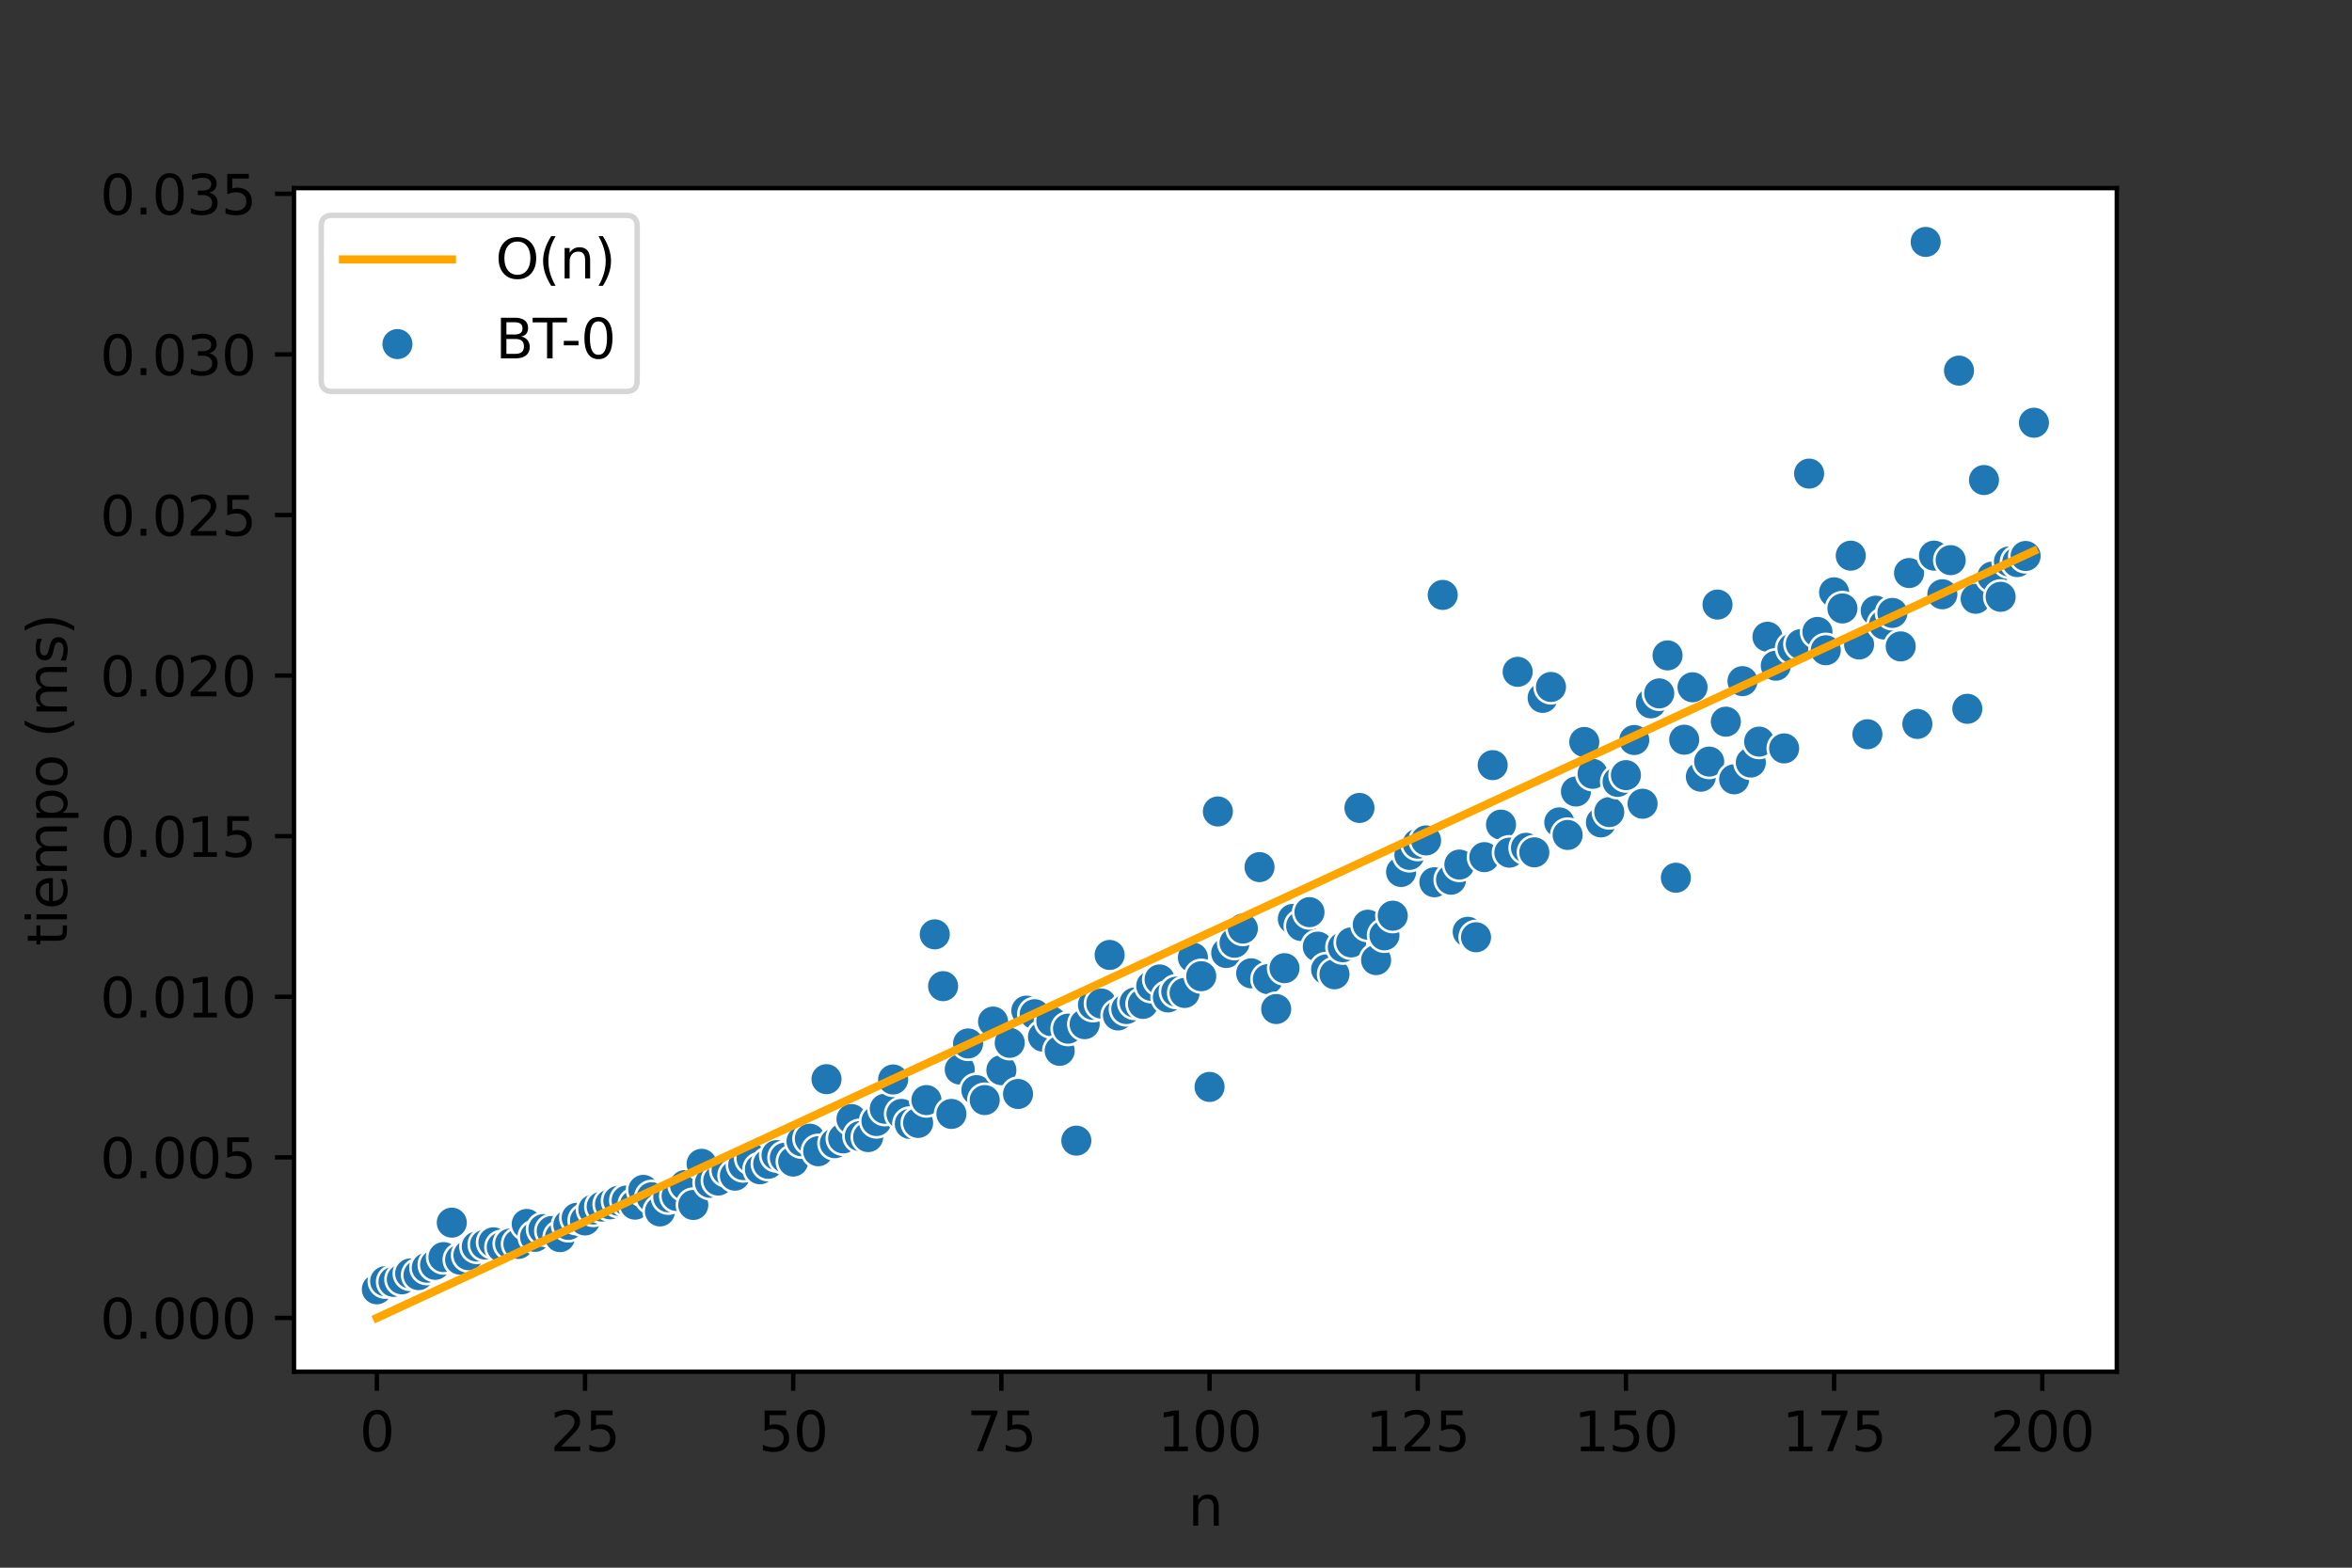 <?xml version="1.0" encoding="utf-8" standalone="no"?>
<!DOCTYPE svg PUBLIC "-//W3C//DTD SVG 1.1//EN"
  "http://www.w3.org/Graphics/SVG/1.1/DTD/svg11.dtd">
<svg height="288pt" version="1.1" viewBox="0 0 432 288" width="432pt" xmlns="http://www.w3.org/2000/svg" xmlns:xlink="http://www.w3.org/1999/xlink">
 <rect x="0" y="0" width="432" height="288" fill="#333333" stroke="none"/>
 <defs>
  <style type="text/css">*{stroke-linecap:butt;stroke-linejoin:round;}</style>
 </defs>
 <g id="figure_1">
  <g id="patch_1">
   <path d="M 0 288 
L 432 288 
L 432 0 
L 0 0 
z
" style="fill:none;"/>
  </g>
  <g id="axes_1">
   <g id="patch_2">
    <path d="M 54 252 
L 388.8 252 
L 388.8 34.56 
L 54 34.56 
z
" style="fill:#ffffff;"/>
   </g>
   <g id="PathCollection_1">
    <defs>
     <path d="M 0 3 
C 0.796 3 1.559 2.684 2.121 2.121 
C 2.684 1.559 3 0.796 3 0 
C 3 -0.796 2.684 -1.559 2.121 -2.121 
C 1.559 -2.684 0.796 -3 0 -3 
C -0.796 -3 -1.559 -2.684 -2.121 -2.121 
C -2.684 -1.559 -3 -0.796 -3 0 
C -3 0.796 -2.684 1.559 -2.121 2.121 
C -1.559 2.684 -0.796 3 0 3 
z
" id="mecc5992b8d" style="stroke:#ffffff;stroke-width:0.48;"/>
    </defs>
    <g clip-path="url(#p1ecd6f0442)">
     <use style="fill:#1f77b4;stroke:#ffffff;stroke-width:0.48;" x="69.218" xlink:href="#mecc5992b8d" y="236.859"/>
     <use style="fill:#1f77b4;stroke:#ffffff;stroke-width:0.48;" x="70.748" xlink:href="#mecc5992b8d" y="235.378"/>
     <use style="fill:#1f77b4;stroke:#ffffff;stroke-width:0.48;" x="72.277" xlink:href="#mecc5992b8d" y="235.49"/>
     <use style="fill:#1f77b4;stroke:#ffffff;stroke-width:0.48;" x="73.807" xlink:href="#mecc5992b8d" y="235.024"/>
     <use style="fill:#1f77b4;stroke:#ffffff;stroke-width:0.48;" x="75.336" xlink:href="#mecc5992b8d" y="233.956"/>
     <use style="fill:#1f77b4;stroke:#ffffff;stroke-width:0.48;" x="76.866" xlink:href="#mecc5992b8d" y="234.251"/>
     <use style="fill:#1f77b4;stroke:#ffffff;stroke-width:0.48;" x="78.395" xlink:href="#mecc5992b8d" y="232.894"/>
     <use style="fill:#1f77b4;stroke:#ffffff;stroke-width:0.48;" x="79.924" xlink:href="#mecc5992b8d" y="232.363"/>
     <use style="fill:#1f77b4;stroke:#ffffff;stroke-width:0.48;" x="81.454" xlink:href="#mecc5992b8d" y="230.941"/>
     <use style="fill:#1f77b4;stroke:#ffffff;stroke-width:0.48;" x="82.983" xlink:href="#mecc5992b8d" y="224.617"/>
     <use style="fill:#1f77b4;stroke:#ffffff;stroke-width:0.48;" x="84.513" xlink:href="#mecc5992b8d" y="231.419"/>
     <use style="fill:#1f77b4;stroke:#ffffff;stroke-width:0.48;" x="86.042" xlink:href="#mecc5992b8d" y="230.593"/>
     <use style="fill:#1f77b4;stroke:#ffffff;stroke-width:0.48;" x="87.572" xlink:href="#mecc5992b8d" y="228.994"/>
     <use style="fill:#1f77b4;stroke:#ffffff;stroke-width:0.48;" x="89.101" xlink:href="#mecc5992b8d" y="228.64"/>
     <use style="fill:#1f77b4;stroke:#ffffff;stroke-width:0.48;" x="90.631" xlink:href="#mecc5992b8d" y="228.227"/>
     <use style="fill:#1f77b4;stroke:#ffffff;stroke-width:0.48;" x="92.16" xlink:href="#mecc5992b8d" y="229.112"/>
     <use style="fill:#1f77b4;stroke:#ffffff;stroke-width:0.48;" x="93.69" xlink:href="#mecc5992b8d" y="228.463"/>
     <use style="fill:#1f77b4;stroke:#ffffff;stroke-width:0.48;" x="95.219" xlink:href="#mecc5992b8d" y="228.522"/>
     <use style="fill:#1f77b4;stroke:#ffffff;stroke-width:0.48;" x="96.749" xlink:href="#mecc5992b8d" y="224.853"/>
     <use style="fill:#1f77b4;stroke:#ffffff;stroke-width:0.48;" x="98.278" xlink:href="#mecc5992b8d" y="227.224"/>
     <use style="fill:#1f77b4;stroke:#ffffff;stroke-width:0.48;" x="99.807" xlink:href="#mecc5992b8d" y="225.802"/>
     <use style="fill:#1f77b4;stroke:#ffffff;stroke-width:0.48;" x="101.337" xlink:href="#mecc5992b8d" y="226.151"/>
     <use style="fill:#1f77b4;stroke:#ffffff;stroke-width:0.48;" x="102.866" xlink:href="#mecc5992b8d" y="227.277"/>
     <use style="fill:#1f77b4;stroke:#ffffff;stroke-width:0.48;" x="104.396" xlink:href="#mecc5992b8d" y="225.03"/>
     <use style="fill:#1f77b4;stroke:#ffffff;stroke-width:0.48;" x="105.925" xlink:href="#mecc5992b8d" y="223.731"/>
     <use style="fill:#1f77b4;stroke:#ffffff;stroke-width:0.48;" x="107.455" xlink:href="#mecc5992b8d" y="224.209"/>
     <use style="fill:#1f77b4;stroke:#ffffff;stroke-width:0.48;" x="108.984" xlink:href="#mecc5992b8d" y="222.197"/>
     <use style="fill:#1f77b4;stroke:#ffffff;stroke-width:0.48;" x="110.514" xlink:href="#mecc5992b8d" y="221.661"/>
     <use style="fill:#1f77b4;stroke:#ffffff;stroke-width:0.48;" x="112.043" xlink:href="#mecc5992b8d" y="221.248"/>
     <use style="fill:#1f77b4;stroke:#ffffff;stroke-width:0.48;" x="113.573" xlink:href="#mecc5992b8d" y="220.599"/>
     <use style="fill:#1f77b4;stroke:#ffffff;stroke-width:0.48;" x="115.102" xlink:href="#mecc5992b8d" y="220.54"/>
     <use style="fill:#1f77b4;stroke:#ffffff;stroke-width:0.48;" x="116.632" xlink:href="#mecc5992b8d" y="221.307"/>
     <use style="fill:#1f77b4;stroke:#ffffff;stroke-width:0.48;" x="118.161" xlink:href="#mecc5992b8d" y="218.592"/>
     <use style="fill:#1f77b4;stroke:#ffffff;stroke-width:0.48;" x="119.691" xlink:href="#mecc5992b8d" y="219.95"/>
     <use style="fill:#1f77b4;stroke:#ffffff;stroke-width:0.48;" x="121.22" xlink:href="#mecc5992b8d" y="222.551"/>
     <use style="fill:#1f77b4;stroke:#ffffff;stroke-width:0.48;" x="122.749" xlink:href="#mecc5992b8d" y="219.95"/>
     <use style="fill:#1f77b4;stroke:#ffffff;stroke-width:0.48;" x="124.279" xlink:href="#mecc5992b8d" y="219.713"/>
     <use style="fill:#1f77b4;stroke:#ffffff;stroke-width:0.48;" x="125.808" xlink:href="#mecc5992b8d" y="217.707"/>
     <use style="fill:#1f77b4;stroke:#ffffff;stroke-width:0.48;" x="127.338" xlink:href="#mecc5992b8d" y="221.366"/>
     <use style="fill:#1f77b4;stroke:#ffffff;stroke-width:0.48;" x="128.867" xlink:href="#mecc5992b8d" y="213.802"/>
     <use style="fill:#1f77b4;stroke:#ffffff;stroke-width:0.48;" x="130.397" xlink:href="#mecc5992b8d" y="217.289"/>
     <use style="fill:#1f77b4;stroke:#ffffff;stroke-width:0.48;" x="131.926" xlink:href="#mecc5992b8d" y="216.876"/>
     <use style="fill:#1f77b4;stroke:#ffffff;stroke-width:0.48;" x="133.456" xlink:href="#mecc5992b8d" y="214.982"/>
     <use style="fill:#1f77b4;stroke:#ffffff;stroke-width:0.48;" x="134.985" xlink:href="#mecc5992b8d" y="215.985"/>
     <use style="fill:#1f77b4;stroke:#ffffff;stroke-width:0.48;" x="136.515" xlink:href="#mecc5992b8d" y="214.038"/>
     <use style="fill:#1f77b4;stroke:#ffffff;stroke-width:0.48;" x="138.044" xlink:href="#mecc5992b8d" y="212.799"/>
     <use style="fill:#1f77b4;stroke:#ffffff;stroke-width:0.48;" x="139.574" xlink:href="#mecc5992b8d" y="214.805"/>
     <use style="fill:#1f77b4;stroke:#ffffff;stroke-width:0.48;" x="141.103" xlink:href="#mecc5992b8d" y="213.802"/>
     <use style="fill:#1f77b4;stroke:#ffffff;stroke-width:0.48;" x="142.633" xlink:href="#mecc5992b8d" y="212.209"/>
     <use style="fill:#1f77b4;stroke:#ffffff;stroke-width:0.48;" x="144.162" xlink:href="#mecc5992b8d" y="212.681"/>
     <use style="fill:#1f77b4;stroke:#ffffff;stroke-width:0.48;" x="145.691" xlink:href="#mecc5992b8d" y="213.389"/>
     <use style="fill:#1f77b4;stroke:#ffffff;stroke-width:0.48;" x="147.221" xlink:href="#mecc5992b8d" y="209.666"/>
     <use style="fill:#1f77b4;stroke:#ffffff;stroke-width:0.48;" x="148.75" xlink:href="#mecc5992b8d" y="209.188"/>
     <use style="fill:#1f77b4;stroke:#ffffff;stroke-width:0.48;" x="150.28" xlink:href="#mecc5992b8d" y="211.495"/>
     <use style="fill:#1f77b4;stroke:#ffffff;stroke-width:0.48;" x="151.809" xlink:href="#mecc5992b8d" y="198.255"/>
     <use style="fill:#1f77b4;stroke:#ffffff;stroke-width:0.48;" x="153.339" xlink:href="#mecc5992b8d" y="210.02"/>
     <use style="fill:#1f77b4;stroke:#ffffff;stroke-width:0.48;" x="154.868" xlink:href="#mecc5992b8d" y="209.135"/>
     <use style="fill:#1f77b4;stroke:#ffffff;stroke-width:0.48;" x="156.398" xlink:href="#mecc5992b8d" y="205.583"/>
     <use style="fill:#1f77b4;stroke:#ffffff;stroke-width:0.48;" x="157.927" xlink:href="#mecc5992b8d" y="208.722"/>
     <use style="fill:#1f77b4;stroke:#ffffff;stroke-width:0.48;" x="159.457" xlink:href="#mecc5992b8d" y="208.893"/>
     <use style="fill:#1f77b4;stroke:#ffffff;stroke-width:0.48;" x="160.986" xlink:href="#mecc5992b8d" y="205.943"/>
     <use style="fill:#1f77b4;stroke:#ffffff;stroke-width:0.48;" x="162.516" xlink:href="#mecc5992b8d" y="203.689"/>
     <use style="fill:#1f77b4;stroke:#ffffff;stroke-width:0.48;" x="164.045" xlink:href="#mecc5992b8d" y="198.314"/>
     <use style="fill:#1f77b4;stroke:#ffffff;stroke-width:0.48;" x="165.575" xlink:href="#mecc5992b8d" y="204.639"/>
     <use style="fill:#1f77b4;stroke:#ffffff;stroke-width:0.48;" x="167.104" xlink:href="#mecc5992b8d" y="206.468"/>
     <use style="fill:#1f77b4;stroke:#ffffff;stroke-width:0.48;" x="168.633" xlink:href="#mecc5992b8d" y="206.291"/>
     <use style="fill:#1f77b4;stroke:#ffffff;stroke-width:0.48;" x="170.163" xlink:href="#mecc5992b8d" y="202.096"/>
     <use style="fill:#1f77b4;stroke:#ffffff;stroke-width:0.48;" x="171.692" xlink:href="#mecc5992b8d" y="171.651"/>
     <use style="fill:#1f77b4;stroke:#ffffff;stroke-width:0.48;" x="173.222" xlink:href="#mecc5992b8d" y="181.168"/>
     <use style="fill:#1f77b4;stroke:#ffffff;stroke-width:0.48;" x="174.751" xlink:href="#mecc5992b8d" y="204.639"/>
     <use style="fill:#1f77b4;stroke:#ffffff;stroke-width:0.48;" x="176.281" xlink:href="#mecc5992b8d" y="196.485"/>
     <use style="fill:#1f77b4;stroke:#ffffff;stroke-width:0.48;" x="177.81" xlink:href="#mecc5992b8d" y="191.694"/>
     <use style="fill:#1f77b4;stroke:#ffffff;stroke-width:0.48;" x="179.34" xlink:href="#mecc5992b8d" y="200.267"/>
     <use style="fill:#1f77b4;stroke:#ffffff;stroke-width:0.48;" x="180.869" xlink:href="#mecc5992b8d" y="202.096"/>
     <use style="fill:#1f77b4;stroke:#ffffff;stroke-width:0.48;" x="182.399" xlink:href="#mecc5992b8d" y="187.676"/>
     <use style="fill:#1f77b4;stroke:#ffffff;stroke-width:0.48;" x="183.928" xlink:href="#mecc5992b8d" y="196.603"/>
     <use style="fill:#1f77b4;stroke:#ffffff;stroke-width:0.48;" x="185.458" xlink:href="#mecc5992b8d" y="191.576"/>
     <use style="fill:#1f77b4;stroke:#ffffff;stroke-width:0.48;" x="186.987" xlink:href="#mecc5992b8d" y="200.975"/>
     <use style="fill:#1f77b4;stroke:#ffffff;stroke-width:0.48;" x="188.516" xlink:href="#mecc5992b8d" y="185.664"/>
     <use style="fill:#1f77b4;stroke:#ffffff;stroke-width:0.48;" x="190.046" xlink:href="#mecc5992b8d" y="186.319"/>
     <use style="fill:#1f77b4;stroke:#ffffff;stroke-width:0.48;" x="191.575" xlink:href="#mecc5992b8d" y="190.449"/>
     <use style="fill:#1f77b4;stroke:#ffffff;stroke-width:0.48;" x="193.105" xlink:href="#mecc5992b8d" y="187.611"/>
     <use style="fill:#1f77b4;stroke:#ffffff;stroke-width:0.48;" x="194.634" xlink:href="#mecc5992b8d" y="193.051"/>
     <use style="fill:#1f77b4;stroke:#ffffff;stroke-width:0.48;" x="196.164" xlink:href="#mecc5992b8d" y="188.974"/>
     <use style="fill:#1f77b4;stroke:#ffffff;stroke-width:0.48;" x="197.693" xlink:href="#mecc5992b8d" y="209.548"/>
     <use style="fill:#1f77b4;stroke:#ffffff;stroke-width:0.48;" x="199.223" xlink:href="#mecc5992b8d" y="188.148"/>
     <use style="fill:#1f77b4;stroke:#ffffff;stroke-width:0.48;" x="200.752" xlink:href="#mecc5992b8d" y="184.596"/>
     <use style="fill:#1f77b4;stroke:#ffffff;stroke-width:0.48;" x="202.282" xlink:href="#mecc5992b8d" y="184.36"/>
     <use style="fill:#1f77b4;stroke:#ffffff;stroke-width:0.48;" x="203.811" xlink:href="#mecc5992b8d" y="175.433"/>
     <use style="fill:#1f77b4;stroke:#ffffff;stroke-width:0.48;" x="205.341" xlink:href="#mecc5992b8d" y="186.549"/>
     <use style="fill:#1f77b4;stroke:#ffffff;stroke-width:0.48;" x="206.87" xlink:href="#mecc5992b8d" y="185.369"/>
     <use style="fill:#1f77b4;stroke:#ffffff;stroke-width:0.48;" x="208.4" xlink:href="#mecc5992b8d" y="184.183"/>
     <use style="fill:#1f77b4;stroke:#ffffff;stroke-width:0.48;" x="209.929" xlink:href="#mecc5992b8d" y="184.425"/>
     <use style="fill:#1f77b4;stroke:#ffffff;stroke-width:0.48;" x="211.458" xlink:href="#mecc5992b8d" y="181.109"/>
     <use style="fill:#1f77b4;stroke:#ffffff;stroke-width:0.48;" x="212.988" xlink:href="#mecc5992b8d" y="179.935"/>
     <use style="fill:#1f77b4;stroke:#ffffff;stroke-width:0.48;" x="214.517" xlink:href="#mecc5992b8d" y="183.239"/>
     <use style="fill:#1f77b4;stroke:#ffffff;stroke-width:0.48;" x="216.047" xlink:href="#mecc5992b8d" y="182.177"/>
     <use style="fill:#1f77b4;stroke:#ffffff;stroke-width:0.48;" x="217.576" xlink:href="#mecc5992b8d" y="182.413"/>
     <use style="fill:#1f77b4;stroke:#ffffff;stroke-width:0.48;" x="219.106" xlink:href="#mecc5992b8d" y="175.911"/>
     <use style="fill:#1f77b4;stroke:#ffffff;stroke-width:0.48;" x="220.635" xlink:href="#mecc5992b8d" y="179.339"/>
     <use style="fill:#1f77b4;stroke:#ffffff;stroke-width:0.48;" x="222.165" xlink:href="#mecc5992b8d" y="199.677"/>
     <use style="fill:#1f77b4;stroke:#ffffff;stroke-width:0.48;" x="223.694" xlink:href="#mecc5992b8d" y="149.077"/>
     <use style="fill:#1f77b4;stroke:#ffffff;stroke-width:0.48;" x="225.224" xlink:href="#mecc5992b8d" y="175.079"/>
     <use style="fill:#1f77b4;stroke:#ffffff;stroke-width:0.48;" x="226.753" xlink:href="#mecc5992b8d" y="173.191"/>
     <use style="fill:#1f77b4;stroke:#ffffff;stroke-width:0.48;" x="228.283" xlink:href="#mecc5992b8d" y="170.589"/>
     <use style="fill:#1f77b4;stroke:#ffffff;stroke-width:0.48;" x="229.812" xlink:href="#mecc5992b8d" y="178.808"/>
     <use style="fill:#1f77b4;stroke:#ffffff;stroke-width:0.48;" x="231.342" xlink:href="#mecc5992b8d" y="159.296"/>
     <use style="fill:#1f77b4;stroke:#ffffff;stroke-width:0.48;" x="232.871" xlink:href="#mecc5992b8d" y="179.876"/>
     <use style="fill:#1f77b4;stroke:#ffffff;stroke-width:0.48;" x="234.4" xlink:href="#mecc5992b8d" y="185.369"/>
     <use style="fill:#1f77b4;stroke:#ffffff;stroke-width:0.48;" x="235.93" xlink:href="#mecc5992b8d" y="177.864"/>
     <use style="fill:#1f77b4;stroke:#ffffff;stroke-width:0.48;" x="237.459" xlink:href="#mecc5992b8d" y="168.813"/>
     <use style="fill:#1f77b4;stroke:#ffffff;stroke-width:0.48;" x="238.989" xlink:href="#mecc5992b8d" y="170.117"/>
     <use style="fill:#1f77b4;stroke:#ffffff;stroke-width:0.48;" x="240.518" xlink:href="#mecc5992b8d" y="167.574"/>
     <use style="fill:#1f77b4;stroke:#ffffff;stroke-width:0.48;" x="242.048" xlink:href="#mecc5992b8d" y="173.905"/>
     <use style="fill:#1f77b4;stroke:#ffffff;stroke-width:0.48;" x="243.577" xlink:href="#mecc5992b8d" y="178.094"/>
     <use style="fill:#1f77b4;stroke:#ffffff;stroke-width:0.48;" x="245.107" xlink:href="#mecc5992b8d" y="178.985"/>
     <use style="fill:#1f77b4;stroke:#ffffff;stroke-width:0.48;" x="246.636" xlink:href="#mecc5992b8d" y="174.017"/>
     <use style="fill:#1f77b4;stroke:#ffffff;stroke-width:0.48;" x="248.166" xlink:href="#mecc5992b8d" y="173.132"/>
     <use style="fill:#1f77b4;stroke:#ffffff;stroke-width:0.48;" x="249.695" xlink:href="#mecc5992b8d" y="148.428"/>
     <use style="fill:#1f77b4;stroke:#ffffff;stroke-width:0.48;" x="251.225" xlink:href="#mecc5992b8d" y="169.881"/>
     <use style="fill:#1f77b4;stroke:#ffffff;stroke-width:0.48;" x="252.754" xlink:href="#mecc5992b8d" y="176.383"/>
     <use style="fill:#1f77b4;stroke:#ffffff;stroke-width:0.48;" x="254.284" xlink:href="#mecc5992b8d" y="171.834"/>
     <use style="fill:#1f77b4;stroke:#ffffff;stroke-width:0.48;" x="255.813" xlink:href="#mecc5992b8d" y="168.223"/>
     <use style="fill:#1f77b4;stroke:#ffffff;stroke-width:0.48;" x="257.342" xlink:href="#mecc5992b8d" y="160.187"/>
     <use style="fill:#1f77b4;stroke:#ffffff;stroke-width:0.48;" x="258.872" xlink:href="#mecc5992b8d" y="157.054"/>
     <use style="fill:#1f77b4;stroke:#ffffff;stroke-width:0.48;" x="260.401" xlink:href="#mecc5992b8d" y="154.989"/>
     <use style="fill:#1f77b4;stroke:#ffffff;stroke-width:0.48;" x="261.931" xlink:href="#mecc5992b8d" y="154.393"/>
     <use style="fill:#1f77b4;stroke:#ffffff;stroke-width:0.48;" x="263.46" xlink:href="#mecc5992b8d" y="162.081"/>
     <use style="fill:#1f77b4;stroke:#ffffff;stroke-width:0.48;" x="264.99" xlink:href="#mecc5992b8d" y="109.292"/>
     <use style="fill:#1f77b4;stroke:#ffffff;stroke-width:0.48;" x="266.519" xlink:href="#mecc5992b8d" y="161.609"/>
     <use style="fill:#1f77b4;stroke:#ffffff;stroke-width:0.48;" x="268.049" xlink:href="#mecc5992b8d" y="158.83"/>
     <use style="fill:#1f77b4;stroke:#ffffff;stroke-width:0.48;" x="269.578" xlink:href="#mecc5992b8d" y="171.179"/>
     <use style="fill:#1f77b4;stroke:#ffffff;stroke-width:0.48;" x="271.108" xlink:href="#mecc5992b8d" y="172.188"/>
     <use style="fill:#1f77b4;stroke:#ffffff;stroke-width:0.48;" x="272.637" xlink:href="#mecc5992b8d" y="157.467"/>
     <use style="fill:#1f77b4;stroke:#ffffff;stroke-width:0.48;" x="274.167" xlink:href="#mecc5992b8d" y="140.563"/>
     <use style="fill:#1f77b4;stroke:#ffffff;stroke-width:0.48;" x="275.696" xlink:href="#mecc5992b8d" y="151.496"/>
     <use style="fill:#1f77b4;stroke:#ffffff;stroke-width:0.48;" x="277.225" xlink:href="#mecc5992b8d" y="156.641"/>
     <use style="fill:#1f77b4;stroke:#ffffff;stroke-width:0.48;" x="278.755" xlink:href="#mecc5992b8d" y="123.423"/>
     <use style="fill:#1f77b4;stroke:#ffffff;stroke-width:0.48;" x="280.284" xlink:href="#mecc5992b8d" y="155.75"/>
     <use style="fill:#1f77b4;stroke:#ffffff;stroke-width:0.48;" x="281.814" xlink:href="#mecc5992b8d" y="156.582"/>
     <use style="fill:#1f77b4;stroke:#ffffff;stroke-width:0.48;" x="283.343" xlink:href="#mecc5992b8d" y="128.208"/>
     <use style="fill:#1f77b4;stroke:#ffffff;stroke-width:0.48;" x="284.873" xlink:href="#mecc5992b8d" y="126.202"/>
     <use style="fill:#1f77b4;stroke:#ffffff;stroke-width:0.48;" x="286.402" xlink:href="#mecc5992b8d" y="151.083"/>
     <use style="fill:#1f77b4;stroke:#ffffff;stroke-width:0.48;" x="287.932" xlink:href="#mecc5992b8d" y="153.39"/>
     <use style="fill:#1f77b4;stroke:#ffffff;stroke-width:0.48;" x="289.461" xlink:href="#mecc5992b8d" y="145.407"/>
     <use style="fill:#1f77b4;stroke:#ffffff;stroke-width:0.48;" x="290.991" xlink:href="#mecc5992b8d" y="136.309"/>
     <use style="fill:#1f77b4;stroke:#ffffff;stroke-width:0.48;" x="292.52" xlink:href="#mecc5992b8d" y="142.156"/>
     <use style="fill:#1f77b4;stroke:#ffffff;stroke-width:0.48;" x="294.05" xlink:href="#mecc5992b8d" y="151.083"/>
     <use style="fill:#1f77b4;stroke:#ffffff;stroke-width:0.48;" x="295.579" xlink:href="#mecc5992b8d" y="149.189"/>
     <use style="fill:#1f77b4;stroke:#ffffff;stroke-width:0.48;" x="297.109" xlink:href="#mecc5992b8d" y="143.637"/>
     <use style="fill:#1f77b4;stroke:#ffffff;stroke-width:0.48;" x="298.638" xlink:href="#mecc5992b8d" y="142.398"/>
     <use style="fill:#1f77b4;stroke:#ffffff;stroke-width:0.48;" x="300.167" xlink:href="#mecc5992b8d" y="135.949"/>
     <use style="fill:#1f77b4;stroke:#ffffff;stroke-width:0.48;" x="301.697" xlink:href="#mecc5992b8d" y="147.655"/>
     <use style="fill:#1f77b4;stroke:#ffffff;stroke-width:0.48;" x="303.226" xlink:href="#mecc5992b8d" y="129.211"/>
     <use style="fill:#1f77b4;stroke:#ffffff;stroke-width:0.48;" x="304.756" xlink:href="#mecc5992b8d" y="127.382"/>
     <use style="fill:#1f77b4;stroke:#ffffff;stroke-width:0.48;" x="306.285" xlink:href="#mecc5992b8d" y="120.402"/>
     <use style="fill:#1f77b4;stroke:#ffffff;stroke-width:0.48;" x="307.815" xlink:href="#mecc5992b8d" y="161.249"/>
     <use style="fill:#1f77b4;stroke:#ffffff;stroke-width:0.48;" x="309.344" xlink:href="#mecc5992b8d" y="135.89"/>
     <use style="fill:#1f77b4;stroke:#ffffff;stroke-width:0.48;" x="310.874" xlink:href="#mecc5992b8d" y="126.261"/>
     <use style="fill:#1f77b4;stroke:#ffffff;stroke-width:0.48;" x="312.403" xlink:href="#mecc5992b8d" y="142.687"/>
     <use style="fill:#1f77b4;stroke:#ffffff;stroke-width:0.48;" x="313.933" xlink:href="#mecc5992b8d" y="139.914"/>
     <use style="fill:#1f77b4;stroke:#ffffff;stroke-width:0.48;" x="315.462" xlink:href="#mecc5992b8d" y="111.068"/>
     <use style="fill:#1f77b4;stroke:#ffffff;stroke-width:0.48;" x="316.992" xlink:href="#mecc5992b8d" y="132.58"/>
     <use style="fill:#1f77b4;stroke:#ffffff;stroke-width:0.48;" x="318.521" xlink:href="#mecc5992b8d" y="143.165"/>
     <use style="fill:#1f77b4;stroke:#ffffff;stroke-width:0.48;" x="320.051" xlink:href="#mecc5992b8d" y="125.134"/>
     <use style="fill:#1f77b4;stroke:#ffffff;stroke-width:0.48;" x="321.58" xlink:href="#mecc5992b8d" y="140.085"/>
     <use style="fill:#1f77b4;stroke:#ffffff;stroke-width:0.48;" x="323.109" xlink:href="#mecc5992b8d" y="136.244"/>
     <use style="fill:#1f77b4;stroke:#ffffff;stroke-width:0.48;" x="324.639" xlink:href="#mecc5992b8d" y="116.98"/>
     <use style="fill:#1f77b4;stroke:#ffffff;stroke-width:0.48;" x="326.168" xlink:href="#mecc5992b8d" y="122.296"/>
     <use style="fill:#1f77b4;stroke:#ffffff;stroke-width:0.48;" x="327.698" xlink:href="#mecc5992b8d" y="137.489"/>
     <use style="fill:#1f77b4;stroke:#ffffff;stroke-width:0.48;" x="329.227" xlink:href="#mecc5992b8d" y="119.104"/>
     <use style="fill:#1f77b4;stroke:#ffffff;stroke-width:0.48;" x="330.757" xlink:href="#mecc5992b8d" y="118.331"/>
     <use style="fill:#1f77b4;stroke:#ffffff;stroke-width:0.48;" x="332.286" xlink:href="#mecc5992b8d" y="87.007"/>
     <use style="fill:#1f77b4;stroke:#ffffff;stroke-width:0.48;" x="333.816" xlink:href="#mecc5992b8d" y="116.089"/>
     <use style="fill:#1f77b4;stroke:#ffffff;stroke-width:0.48;" x="335.345" xlink:href="#mecc5992b8d" y="119.458"/>
     <use style="fill:#1f77b4;stroke:#ffffff;stroke-width:0.48;" x="336.875" xlink:href="#mecc5992b8d" y="108.814"/>
     <use style="fill:#1f77b4;stroke:#ffffff;stroke-width:0.48;" x="338.404" xlink:href="#mecc5992b8d" y="111.776"/>
     <use style="fill:#1f77b4;stroke:#ffffff;stroke-width:0.48;" x="339.934" xlink:href="#mecc5992b8d" y="102.082"/>
     <use style="fill:#1f77b4;stroke:#ffffff;stroke-width:0.48;" x="341.463" xlink:href="#mecc5992b8d" y="118.396"/>
     <use style="fill:#1f77b4;stroke:#ffffff;stroke-width:0.48;" x="342.993" xlink:href="#mecc5992b8d" y="134.887"/>
     <use style="fill:#1f77b4;stroke:#ffffff;stroke-width:0.48;" x="344.522" xlink:href="#mecc5992b8d" y="112.189"/>
     <use style="fill:#1f77b4;stroke:#ffffff;stroke-width:0.48;" x="346.051" xlink:href="#mecc5992b8d" y="114.726"/>
     <use style="fill:#1f77b4;stroke:#ffffff;stroke-width:0.48;" x="347.581" xlink:href="#mecc5992b8d" y="112.602"/>
     <use style="fill:#1f77b4;stroke:#ffffff;stroke-width:0.48;" x="349.11" xlink:href="#mecc5992b8d" y="118.75"/>
     <use style="fill:#1f77b4;stroke:#ffffff;stroke-width:0.48;" x="350.64" xlink:href="#mecc5992b8d" y="105.274"/>
     <use style="fill:#1f77b4;stroke:#ffffff;stroke-width:0.48;" x="352.169" xlink:href="#mecc5992b8d" y="132.993"/>
     <use style="fill:#1f77b4;stroke:#ffffff;stroke-width:0.48;" x="353.699" xlink:href="#mecc5992b8d" y="44.444"/>
     <use style="fill:#1f77b4;stroke:#ffffff;stroke-width:0.48;" x="355.228" xlink:href="#mecc5992b8d" y="102.076"/>
     <use style="fill:#1f77b4;stroke:#ffffff;stroke-width:0.48;" x="356.758" xlink:href="#mecc5992b8d" y="109.174"/>
     <use style="fill:#1f77b4;stroke:#ffffff;stroke-width:0.48;" x="358.287" xlink:href="#mecc5992b8d" y="102.908"/>
     <use style="fill:#1f77b4;stroke:#ffffff;stroke-width:0.48;" x="359.817" xlink:href="#mecc5992b8d" y="68.086"/>
     <use style="fill:#1f77b4;stroke:#ffffff;stroke-width:0.48;" x="361.346" xlink:href="#mecc5992b8d" y="130.214"/>
     <use style="fill:#1f77b4;stroke:#ffffff;stroke-width:0.48;" x="362.876" xlink:href="#mecc5992b8d" y="110"/>
     <use style="fill:#1f77b4;stroke:#ffffff;stroke-width:0.48;" x="364.405" xlink:href="#mecc5992b8d" y="88.187"/>
     <use style="fill:#1f77b4;stroke:#ffffff;stroke-width:0.48;" x="365.934" xlink:href="#mecc5992b8d" y="105.917"/>
     <use style="fill:#1f77b4;stroke:#ffffff;stroke-width:0.48;" x="367.464" xlink:href="#mecc5992b8d" y="109.64"/>
     <use style="fill:#1f77b4;stroke:#ffffff;stroke-width:0.48;" x="368.993" xlink:href="#mecc5992b8d" y="103.144"/>
     <use style="fill:#1f77b4;stroke:#ffffff;stroke-width:0.48;" x="370.523" xlink:href="#mecc5992b8d" y="103.262"/>
     <use style="fill:#1f77b4;stroke:#ffffff;stroke-width:0.48;" x="372.052" xlink:href="#mecc5992b8d" y="102.141"/>
     <use style="fill:#1f77b4;stroke:#ffffff;stroke-width:0.48;" x="373.582" xlink:href="#mecc5992b8d" y="77.661"/>
    </g>
   </g>
   <g id="matplotlib.axis_1">
    <g id="xtick_1">
     <g id="line2d_1">
      <defs>
       <path d="M 0 0 
L 0 3.5 
" id="m6afa7e034b" style="stroke:#000000;stroke-width:0.8;"/>
      </defs>
      <g>
       <use style="stroke:#000000;stroke-width:0.8;" x="69.218" xlink:href="#m6afa7e034b" y="252"/>
      </g>
     </g>
     <g id="text_1">
      <!-- 0 -->
      <g transform="translate(66.037 266.598)scale(0.1 -0.1)">
       <defs>
        <path d="M 2034 4250 
Q 1547 4250 1301 3770 
Q 1056 3291 1056 2328 
Q 1056 1369 1301 889 
Q 1547 409 2034 409 
Q 2525 409 2770 889 
Q 3016 1369 3016 2328 
Q 3016 3291 2770 3770 
Q 2525 4250 2034 4250 
z
M 2034 4750 
Q 2819 4750 3233 4129 
Q 3647 3509 3647 2328 
Q 3647 1150 3233 529 
Q 2819 -91 2034 -91 
Q 1250 -91 836 529 
Q 422 1150 422 2328 
Q 422 3509 836 4129 
Q 1250 4750 2034 4750 
z
" id="DejaVuSans-30" transform="scale(0.016)"/>
       </defs>
       <use xlink:href="#DejaVuSans-30"/>
      </g>
     </g>
    </g>
    <g id="xtick_2">
     <g id="line2d_2">
      <g>
       <use style="stroke:#000000;stroke-width:0.8;" x="107.455" xlink:href="#m6afa7e034b" y="252"/>
      </g>
     </g>
     <g id="text_2">
      <!-- 25 -->
      <g transform="translate(101.092 266.598)scale(0.1 -0.1)">
       <defs>
        <path d="M 1228 531 
L 3431 531 
L 3431 0 
L 469 0 
L 469 531 
Q 828 903 1448 1529 
Q 2069 2156 2228 2338 
Q 2531 2678 2651 2914 
Q 2772 3150 2772 3378 
Q 2772 3750 2511 3984 
Q 2250 4219 1831 4219 
Q 1534 4219 1204 4116 
Q 875 4013 500 3803 
L 500 4441 
Q 881 4594 1212 4672 
Q 1544 4750 1819 4750 
Q 2544 4750 2975 4387 
Q 3406 4025 3406 3419 
Q 3406 3131 3298 2873 
Q 3191 2616 2906 2266 
Q 2828 2175 2409 1742 
Q 1991 1309 1228 531 
z
" id="DejaVuSans-32" transform="scale(0.016)"/>
        <path d="M 691 4666 
L 3169 4666 
L 3169 4134 
L 1269 4134 
L 1269 2991 
Q 1406 3038 1543 3061 
Q 1681 3084 1819 3084 
Q 2600 3084 3056 2656 
Q 3513 2228 3513 1497 
Q 3513 744 3044 326 
Q 2575 -91 1722 -91 
Q 1428 -91 1123 -41 
Q 819 9 494 109 
L 494 744 
Q 775 591 1075 516 
Q 1375 441 1709 441 
Q 2250 441 2565 725 
Q 2881 1009 2881 1497 
Q 2881 1984 2565 2268 
Q 2250 2553 1709 2553 
Q 1456 2553 1204 2497 
Q 953 2441 691 2322 
L 691 4666 
z
" id="DejaVuSans-35" transform="scale(0.016)"/>
       </defs>
       <use xlink:href="#DejaVuSans-32"/>
       <use x="63.623" xlink:href="#DejaVuSans-35"/>
      </g>
     </g>
    </g>
    <g id="xtick_3">
     <g id="line2d_3">
      <g>
       <use style="stroke:#000000;stroke-width:0.8;" x="145.691" xlink:href="#m6afa7e034b" y="252"/>
      </g>
     </g>
     <g id="text_3">
      <!-- 50 -->
      <g transform="translate(139.329 266.598)scale(0.1 -0.1)">
       <use xlink:href="#DejaVuSans-35"/>
       <use x="63.623" xlink:href="#DejaVuSans-30"/>
      </g>
     </g>
    </g>
    <g id="xtick_4">
     <g id="line2d_4">
      <g>
       <use style="stroke:#000000;stroke-width:0.8;" x="183.928" xlink:href="#m6afa7e034b" y="252"/>
      </g>
     </g>
     <g id="text_4">
      <!-- 75 -->
      <g transform="translate(177.566 266.598)scale(0.1 -0.1)">
       <defs>
        <path d="M 525 4666 
L 3525 4666 
L 3525 4397 
L 1831 0 
L 1172 0 
L 2766 4134 
L 525 4134 
L 525 4666 
z
" id="DejaVuSans-37" transform="scale(0.016)"/>
       </defs>
       <use xlink:href="#DejaVuSans-37"/>
       <use x="63.623" xlink:href="#DejaVuSans-35"/>
      </g>
     </g>
    </g>
    <g id="xtick_5">
     <g id="line2d_5">
      <g>
       <use style="stroke:#000000;stroke-width:0.8;" x="222.165" xlink:href="#m6afa7e034b" y="252"/>
      </g>
     </g>
     <g id="text_5">
      <!-- 100 -->
      <g transform="translate(212.621 266.598)scale(0.1 -0.1)">
       <defs>
        <path d="M 794 531 
L 1825 531 
L 1825 4091 
L 703 3866 
L 703 4441 
L 1819 4666 
L 2450 4666 
L 2450 531 
L 3481 531 
L 3481 0 
L 794 0 
L 794 531 
z
" id="DejaVuSans-31" transform="scale(0.016)"/>
       </defs>
       <use xlink:href="#DejaVuSans-31"/>
       <use x="63.623" xlink:href="#DejaVuSans-30"/>
       <use x="127.246" xlink:href="#DejaVuSans-30"/>
      </g>
     </g>
    </g>
    <g id="xtick_6">
     <g id="line2d_6">
      <g>
       <use style="stroke:#000000;stroke-width:0.8;" x="260.401" xlink:href="#m6afa7e034b" y="252"/>
      </g>
     </g>
     <g id="text_6">
      <!-- 125 -->
      <g transform="translate(250.858 266.598)scale(0.1 -0.1)">
       <use xlink:href="#DejaVuSans-31"/>
       <use x="63.623" xlink:href="#DejaVuSans-32"/>
       <use x="127.246" xlink:href="#DejaVuSans-35"/>
      </g>
     </g>
    </g>
    <g id="xtick_7">
     <g id="line2d_7">
      <g>
       <use style="stroke:#000000;stroke-width:0.8;" x="298.638" xlink:href="#m6afa7e034b" y="252"/>
      </g>
     </g>
     <g id="text_7">
      <!-- 150 -->
      <g transform="translate(289.094 266.598)scale(0.1 -0.1)">
       <use xlink:href="#DejaVuSans-31"/>
       <use x="63.623" xlink:href="#DejaVuSans-35"/>
       <use x="127.246" xlink:href="#DejaVuSans-30"/>
      </g>
     </g>
    </g>
    <g id="xtick_8">
     <g id="line2d_8">
      <g>
       <use style="stroke:#000000;stroke-width:0.8;" x="336.875" xlink:href="#m6afa7e034b" y="252"/>
      </g>
     </g>
     <g id="text_8">
      <!-- 175 -->
      <g transform="translate(327.331 266.598)scale(0.1 -0.1)">
       <use xlink:href="#DejaVuSans-31"/>
       <use x="63.623" xlink:href="#DejaVuSans-37"/>
       <use x="127.246" xlink:href="#DejaVuSans-35"/>
      </g>
     </g>
    </g>
    <g id="xtick_9">
     <g id="line2d_9">
      <g>
       <use style="stroke:#000000;stroke-width:0.8;" x="375.111" xlink:href="#m6afa7e034b" y="252"/>
      </g>
     </g>
     <g id="text_9">
      <!-- 200 -->
      <g transform="translate(365.568 266.598)scale(0.1 -0.1)">
       <use xlink:href="#DejaVuSans-32"/>
       <use x="63.623" xlink:href="#DejaVuSans-30"/>
       <use x="127.246" xlink:href="#DejaVuSans-30"/>
      </g>
     </g>
    </g>
    <g id="text_10">
     <!-- n -->
     <g transform="translate(218.231 280.277)scale(0.1 -0.1)">
      <defs>
       <path d="M 3513 2113 
L 3513 0 
L 2938 0 
L 2938 2094 
Q 2938 2591 2744 2837 
Q 2550 3084 2163 3084 
Q 1697 3084 1428 2787 
Q 1159 2491 1159 1978 
L 1159 0 
L 581 0 
L 581 3500 
L 1159 3500 
L 1159 2956 
Q 1366 3272 1645 3428 
Q 1925 3584 2291 3584 
Q 2894 3584 3203 3211 
Q 3513 2838 3513 2113 
z
" id="DejaVuSans-6e" transform="scale(0.016)"/>
      </defs>
      <use xlink:href="#DejaVuSans-6e"/>
     </g>
    </g>
   </g>
   <g id="matplotlib.axis_2">
    <g id="ytick_1">
     <g id="line2d_10">
      <defs>
       <path d="M 0 0 
L -3.5 0 
" id="m383d038f6f" style="stroke:#000000;stroke-width:0.8;"/>
      </defs>
      <g>
       <use style="stroke:#000000;stroke-width:0.8;" x="54" xlink:href="#m383d038f6f" y="242.116"/>
      </g>
     </g>
     <g id="text_11">
      <!-- 0.000 -->
      <g transform="translate(18.372 245.916)scale(0.1 -0.1)">
       <defs>
        <path d="M 684 794 
L 1344 794 
L 1344 0 
L 684 0 
L 684 794 
z
" id="DejaVuSans-2e" transform="scale(0.016)"/>
       </defs>
       <use xlink:href="#DejaVuSans-30"/>
       <use x="63.623" xlink:href="#DejaVuSans-2e"/>
       <use x="95.41" xlink:href="#DejaVuSans-30"/>
       <use x="159.033" xlink:href="#DejaVuSans-30"/>
       <use x="222.656" xlink:href="#DejaVuSans-30"/>
      </g>
     </g>
    </g>
    <g id="ytick_2">
     <g id="line2d_11">
      <g>
       <use style="stroke:#000000;stroke-width:0.8;" x="54" xlink:href="#m383d038f6f" y="212.616"/>
      </g>
     </g>
     <g id="text_12">
      <!-- 0.005 -->
      <g transform="translate(18.372 216.415)scale(0.1 -0.1)">
       <use xlink:href="#DejaVuSans-30"/>
       <use x="63.623" xlink:href="#DejaVuSans-2e"/>
       <use x="95.41" xlink:href="#DejaVuSans-30"/>
       <use x="159.033" xlink:href="#DejaVuSans-30"/>
       <use x="222.656" xlink:href="#DejaVuSans-35"/>
      </g>
     </g>
    </g>
    <g id="ytick_3">
     <g id="line2d_12">
      <g>
       <use style="stroke:#000000;stroke-width:0.8;" x="54" xlink:href="#m383d038f6f" y="183.115"/>
      </g>
     </g>
     <g id="text_13">
      <!-- 0.010 -->
      <g transform="translate(18.372 186.914)scale(0.1 -0.1)">
       <use xlink:href="#DejaVuSans-30"/>
       <use x="63.623" xlink:href="#DejaVuSans-2e"/>
       <use x="95.41" xlink:href="#DejaVuSans-30"/>
       <use x="159.033" xlink:href="#DejaVuSans-31"/>
       <use x="222.656" xlink:href="#DejaVuSans-30"/>
      </g>
     </g>
    </g>
    <g id="ytick_4">
     <g id="line2d_13">
      <g>
       <use style="stroke:#000000;stroke-width:0.8;" x="54" xlink:href="#m383d038f6f" y="153.614"/>
      </g>
     </g>
     <g id="text_14">
      <!-- 0.015 -->
      <g transform="translate(18.372 157.413)scale(0.1 -0.1)">
       <use xlink:href="#DejaVuSans-30"/>
       <use x="63.623" xlink:href="#DejaVuSans-2e"/>
       <use x="95.41" xlink:href="#DejaVuSans-30"/>
       <use x="159.033" xlink:href="#DejaVuSans-31"/>
       <use x="222.656" xlink:href="#DejaVuSans-35"/>
      </g>
     </g>
    </g>
    <g id="ytick_5">
     <g id="line2d_14">
      <g>
       <use style="stroke:#000000;stroke-width:0.8;" x="54" xlink:href="#m383d038f6f" y="124.113"/>
      </g>
     </g>
     <g id="text_15">
      <!-- 0.020 -->
      <g transform="translate(18.372 127.913)scale(0.1 -0.1)">
       <use xlink:href="#DejaVuSans-30"/>
       <use x="63.623" xlink:href="#DejaVuSans-2e"/>
       <use x="95.41" xlink:href="#DejaVuSans-30"/>
       <use x="159.033" xlink:href="#DejaVuSans-32"/>
       <use x="222.656" xlink:href="#DejaVuSans-30"/>
      </g>
     </g>
    </g>
    <g id="ytick_6">
     <g id="line2d_15">
      <g>
       <use style="stroke:#000000;stroke-width:0.8;" x="54" xlink:href="#m383d038f6f" y="94.613"/>
      </g>
     </g>
     <g id="text_16">
      <!-- 0.025 -->
      <g transform="translate(18.372 98.412)scale(0.1 -0.1)">
       <use xlink:href="#DejaVuSans-30"/>
       <use x="63.623" xlink:href="#DejaVuSans-2e"/>
       <use x="95.41" xlink:href="#DejaVuSans-30"/>
       <use x="159.033" xlink:href="#DejaVuSans-32"/>
       <use x="222.656" xlink:href="#DejaVuSans-35"/>
      </g>
     </g>
    </g>
    <g id="ytick_7">
     <g id="line2d_16">
      <g>
       <use style="stroke:#000000;stroke-width:0.8;" x="54" xlink:href="#m383d038f6f" y="65.112"/>
      </g>
     </g>
     <g id="text_17">
      <!-- 0.030 -->
      <g transform="translate(18.372 68.911)scale(0.1 -0.1)">
       <defs>
        <path d="M 2597 2516 
Q 3050 2419 3304 2112 
Q 3559 1806 3559 1356 
Q 3559 666 3084 287 
Q 2609 -91 1734 -91 
Q 1441 -91 1130 -33 
Q 819 25 488 141 
L 488 750 
Q 750 597 1062 519 
Q 1375 441 1716 441 
Q 2309 441 2620 675 
Q 2931 909 2931 1356 
Q 2931 1769 2642 2001 
Q 2353 2234 1838 2234 
L 1294 2234 
L 1294 2753 
L 1863 2753 
Q 2328 2753 2575 2939 
Q 2822 3125 2822 3475 
Q 2822 3834 2567 4026 
Q 2313 4219 1838 4219 
Q 1578 4219 1281 4162 
Q 984 4106 628 3988 
L 628 4550 
Q 988 4650 1302 4700 
Q 1616 4750 1894 4750 
Q 2613 4750 3031 4423 
Q 3450 4097 3450 3541 
Q 3450 3153 3228 2886 
Q 3006 2619 2597 2516 
z
" id="DejaVuSans-33" transform="scale(0.016)"/>
       </defs>
       <use xlink:href="#DejaVuSans-30"/>
       <use x="63.623" xlink:href="#DejaVuSans-2e"/>
       <use x="95.41" xlink:href="#DejaVuSans-30"/>
       <use x="159.033" xlink:href="#DejaVuSans-33"/>
       <use x="222.656" xlink:href="#DejaVuSans-30"/>
      </g>
     </g>
    </g>
    <g id="ytick_8">
     <g id="line2d_17">
      <g>
       <use style="stroke:#000000;stroke-width:0.8;" x="54" xlink:href="#m383d038f6f" y="35.611"/>
      </g>
     </g>
     <g id="text_18">
      <!-- 0.035 -->
      <g transform="translate(18.372 39.41)scale(0.1 -0.1)">
       <use xlink:href="#DejaVuSans-30"/>
       <use x="63.623" xlink:href="#DejaVuSans-2e"/>
       <use x="95.41" xlink:href="#DejaVuSans-30"/>
       <use x="159.033" xlink:href="#DejaVuSans-33"/>
       <use x="222.656" xlink:href="#DejaVuSans-35"/>
      </g>
     </g>
    </g>
    <g id="text_19">
     <!-- tiempo (ms) -->
     <g transform="translate(12.292 173.775)rotate(-90)scale(0.1 -0.1)">
      <defs>
       <path d="M 1172 4494 
L 1172 3500 
L 2356 3500 
L 2356 3053 
L 1172 3053 
L 1172 1153 
Q 1172 725 1289 603 
Q 1406 481 1766 481 
L 2356 481 
L 2356 0 
L 1766 0 
Q 1100 0 847 248 
Q 594 497 594 1153 
L 594 3053 
L 172 3053 
L 172 3500 
L 594 3500 
L 594 4494 
L 1172 4494 
z
" id="DejaVuSans-74" transform="scale(0.016)"/>
       <path d="M 603 3500 
L 1178 3500 
L 1178 0 
L 603 0 
L 603 3500 
z
M 603 4863 
L 1178 4863 
L 1178 4134 
L 603 4134 
L 603 4863 
z
" id="DejaVuSans-69" transform="scale(0.016)"/>
       <path d="M 3597 1894 
L 3597 1613 
L 953 1613 
Q 991 1019 1311 708 
Q 1631 397 2203 397 
Q 2534 397 2845 478 
Q 3156 559 3463 722 
L 3463 178 
Q 3153 47 2828 -22 
Q 2503 -91 2169 -91 
Q 1331 -91 842 396 
Q 353 884 353 1716 
Q 353 2575 817 3079 
Q 1281 3584 2069 3584 
Q 2775 3584 3186 3129 
Q 3597 2675 3597 1894 
z
M 3022 2063 
Q 3016 2534 2758 2815 
Q 2500 3097 2075 3097 
Q 1594 3097 1305 2825 
Q 1016 2553 972 2059 
L 3022 2063 
z
" id="DejaVuSans-65" transform="scale(0.016)"/>
       <path d="M 3328 2828 
Q 3544 3216 3844 3400 
Q 4144 3584 4550 3584 
Q 5097 3584 5394 3201 
Q 5691 2819 5691 2113 
L 5691 0 
L 5113 0 
L 5113 2094 
Q 5113 2597 4934 2840 
Q 4756 3084 4391 3084 
Q 3944 3084 3684 2787 
Q 3425 2491 3425 1978 
L 3425 0 
L 2847 0 
L 2847 2094 
Q 2847 2600 2669 2842 
Q 2491 3084 2119 3084 
Q 1678 3084 1418 2786 
Q 1159 2488 1159 1978 
L 1159 0 
L 581 0 
L 581 3500 
L 1159 3500 
L 1159 2956 
Q 1356 3278 1631 3431 
Q 1906 3584 2284 3584 
Q 2666 3584 2933 3390 
Q 3200 3197 3328 2828 
z
" id="DejaVuSans-6d" transform="scale(0.016)"/>
       <path d="M 1159 525 
L 1159 -1331 
L 581 -1331 
L 581 3500 
L 1159 3500 
L 1159 2969 
Q 1341 3281 1617 3432 
Q 1894 3584 2278 3584 
Q 2916 3584 3314 3078 
Q 3713 2572 3713 1747 
Q 3713 922 3314 415 
Q 2916 -91 2278 -91 
Q 1894 -91 1617 61 
Q 1341 213 1159 525 
z
M 3116 1747 
Q 3116 2381 2855 2742 
Q 2594 3103 2138 3103 
Q 1681 3103 1420 2742 
Q 1159 2381 1159 1747 
Q 1159 1113 1420 752 
Q 1681 391 2138 391 
Q 2594 391 2855 752 
Q 3116 1113 3116 1747 
z
" id="DejaVuSans-70" transform="scale(0.016)"/>
       <path d="M 1959 3097 
Q 1497 3097 1228 2736 
Q 959 2375 959 1747 
Q 959 1119 1226 758 
Q 1494 397 1959 397 
Q 2419 397 2687 759 
Q 2956 1122 2956 1747 
Q 2956 2369 2687 2733 
Q 2419 3097 1959 3097 
z
M 1959 3584 
Q 2709 3584 3137 3096 
Q 3566 2609 3566 1747 
Q 3566 888 3137 398 
Q 2709 -91 1959 -91 
Q 1206 -91 779 398 
Q 353 888 353 1747 
Q 353 2609 779 3096 
Q 1206 3584 1959 3584 
z
" id="DejaVuSans-6f" transform="scale(0.016)"/>
       <path id="DejaVuSans-20" transform="scale(0.016)"/>
       <path d="M 1984 4856 
Q 1566 4138 1362 3434 
Q 1159 2731 1159 2009 
Q 1159 1288 1364 580 
Q 1569 -128 1984 -844 
L 1484 -844 
Q 1016 -109 783 600 
Q 550 1309 550 2009 
Q 550 2706 781 3412 
Q 1013 4119 1484 4856 
L 1984 4856 
z
" id="DejaVuSans-28" transform="scale(0.016)"/>
       <path d="M 2834 3397 
L 2834 2853 
Q 2591 2978 2328 3040 
Q 2066 3103 1784 3103 
Q 1356 3103 1142 2972 
Q 928 2841 928 2578 
Q 928 2378 1081 2264 
Q 1234 2150 1697 2047 
L 1894 2003 
Q 2506 1872 2764 1633 
Q 3022 1394 3022 966 
Q 3022 478 2636 193 
Q 2250 -91 1575 -91 
Q 1294 -91 989 -36 
Q 684 19 347 128 
L 347 722 
Q 666 556 975 473 
Q 1284 391 1588 391 
Q 1994 391 2212 530 
Q 2431 669 2431 922 
Q 2431 1156 2273 1281 
Q 2116 1406 1581 1522 
L 1381 1569 
Q 847 1681 609 1914 
Q 372 2147 372 2553 
Q 372 3047 722 3315 
Q 1072 3584 1716 3584 
Q 2034 3584 2315 3537 
Q 2597 3491 2834 3397 
z
" id="DejaVuSans-73" transform="scale(0.016)"/>
       <path d="M 513 4856 
L 1013 4856 
Q 1481 4119 1714 3412 
Q 1947 2706 1947 2009 
Q 1947 1309 1714 600 
Q 1481 -109 1013 -844 
L 513 -844 
Q 928 -128 1133 580 
Q 1338 1288 1338 2009 
Q 1338 2731 1133 3434 
Q 928 4138 513 4856 
z
" id="DejaVuSans-29" transform="scale(0.016)"/>
      </defs>
      <use xlink:href="#DejaVuSans-74"/>
      <use x="39.209" xlink:href="#DejaVuSans-69"/>
      <use x="66.992" xlink:href="#DejaVuSans-65"/>
      <use x="128.516" xlink:href="#DejaVuSans-6d"/>
      <use x="225.928" xlink:href="#DejaVuSans-70"/>
      <use x="289.404" xlink:href="#DejaVuSans-6f"/>
      <use x="350.586" xlink:href="#DejaVuSans-20"/>
      <use x="382.373" xlink:href="#DejaVuSans-28"/>
      <use x="421.387" xlink:href="#DejaVuSans-6d"/>
      <use x="518.799" xlink:href="#DejaVuSans-73"/>
      <use x="570.898" xlink:href="#DejaVuSans-29"/>
     </g>
    </g>
   </g>
   <g id="line2d_18">
    <path clip-path="url(#p1ecd6f0442)" d="M 69.218 242.116 
L 373.582 101.221 
L 373.582 101.221 
" style="fill:none;stroke:#ffa500;stroke-linecap:square;stroke-width:1.5;"/>
   </g>
   <g id="patch_3">
    <path d="M 54 252 
L 54 34.56 
" style="fill:none;stroke:#000000;stroke-linecap:square;stroke-linejoin:miter;stroke-width:0.8;"/>
   </g>
   <g id="patch_4">
    <path d="M 388.8 252 
L 388.8 34.56 
" style="fill:none;stroke:#000000;stroke-linecap:square;stroke-linejoin:miter;stroke-width:0.8;"/>
   </g>
   <g id="patch_5">
    <path d="M 54 252 
L 388.8 252 
" style="fill:none;stroke:#000000;stroke-linecap:square;stroke-linejoin:miter;stroke-width:0.8;"/>
   </g>
   <g id="patch_6">
    <path d="M 54 34.56 
L 388.8 34.56 
" style="fill:none;stroke:#000000;stroke-linecap:square;stroke-linejoin:miter;stroke-width:0.8;"/>
   </g>
   <g id="legend_1">
    <g id="patch_7">
     <path d="M 61 71.916 
L 115.027 71.916 
Q 117.027 71.916 117.027 69.916 
L 117.027 41.56 
Q 117.027 39.56 115.027 39.56 
L 61 39.56 
Q 59 39.56 59 41.56 
L 59 69.916 
Q 59 71.916 61 71.916 
z
" style="fill:#ffffff;opacity:0.8;stroke:#cccccc;stroke-linejoin:miter;"/>
    </g>
    <g id="line2d_19">
     <path d="M 63 47.658 
L 83 47.658 
" style="fill:none;stroke:#ffa500;stroke-linecap:square;stroke-width:1.5;"/>
    </g>
    <g id="line2d_20"/>
    <g id="text_20">
     <!-- O(n) -->
     <g transform="translate(91 51.158)scale(0.1 -0.1)">
      <defs>
       <path d="M 2522 4238 
Q 1834 4238 1429 3725 
Q 1025 3213 1025 2328 
Q 1025 1447 1429 934 
Q 1834 422 2522 422 
Q 3209 422 3611 934 
Q 4013 1447 4013 2328 
Q 4013 3213 3611 3725 
Q 3209 4238 2522 4238 
z
M 2522 4750 
Q 3503 4750 4090 4092 
Q 4678 3434 4678 2328 
Q 4678 1225 4090 567 
Q 3503 -91 2522 -91 
Q 1538 -91 948 565 
Q 359 1222 359 2328 
Q 359 3434 948 4092 
Q 1538 4750 2522 4750 
z
" id="DejaVuSans-4f" transform="scale(0.016)"/>
      </defs>
      <use xlink:href="#DejaVuSans-4f"/>
      <use x="78.711" xlink:href="#DejaVuSans-28"/>
      <use x="117.725" xlink:href="#DejaVuSans-6e"/>
      <use x="181.104" xlink:href="#DejaVuSans-29"/>
     </g>
    </g>
    <g id="PathCollection_2">
     <g>
      <use style="fill:#1f77b4;stroke:#ffffff;stroke-width:0.48;" x="73" xlink:href="#mecc5992b8d" y="63.212"/>
     </g>
    </g>
    <g id="text_21">
     <!-- BT-0 -->
     <g transform="translate(91 65.837)scale(0.1 -0.1)">
      <defs>
       <path d="M 1259 2228 
L 1259 519 
L 2272 519 
Q 2781 519 3026 730 
Q 3272 941 3272 1375 
Q 3272 1813 3026 2020 
Q 2781 2228 2272 2228 
L 1259 2228 
z
M 1259 4147 
L 1259 2741 
L 2194 2741 
Q 2656 2741 2882 2914 
Q 3109 3088 3109 3444 
Q 3109 3797 2882 3972 
Q 2656 4147 2194 4147 
L 1259 4147 
z
M 628 4666 
L 2241 4666 
Q 2963 4666 3353 4366 
Q 3744 4066 3744 3513 
Q 3744 3084 3544 2831 
Q 3344 2578 2956 2516 
Q 3422 2416 3680 2098 
Q 3938 1781 3938 1306 
Q 3938 681 3513 340 
Q 3088 0 2303 0 
L 628 0 
L 628 4666 
z
" id="DejaVuSans-42" transform="scale(0.016)"/>
       <path d="M -19 4666 
L 3928 4666 
L 3928 4134 
L 2272 4134 
L 2272 0 
L 1638 0 
L 1638 4134 
L -19 4134 
L -19 4666 
z
" id="DejaVuSans-54" transform="scale(0.016)"/>
       <path d="M 313 2009 
L 1997 2009 
L 1997 1497 
L 313 1497 
L 313 2009 
z
" id="DejaVuSans-2d" transform="scale(0.016)"/>
      </defs>
      <use xlink:href="#DejaVuSans-42"/>
      <use x="68.604" xlink:href="#DejaVuSans-54"/>
      <use x="120.562" xlink:href="#DejaVuSans-2d"/>
      <use x="156.646" xlink:href="#DejaVuSans-30"/>
     </g>
    </g>
   </g>
  </g>
 </g>
 <defs>
  <clipPath id="p1ecd6f0442">
   <rect height="217.44" width="334.8" x="54" y="34.56"/>
  </clipPath>
 </defs>
</svg>
